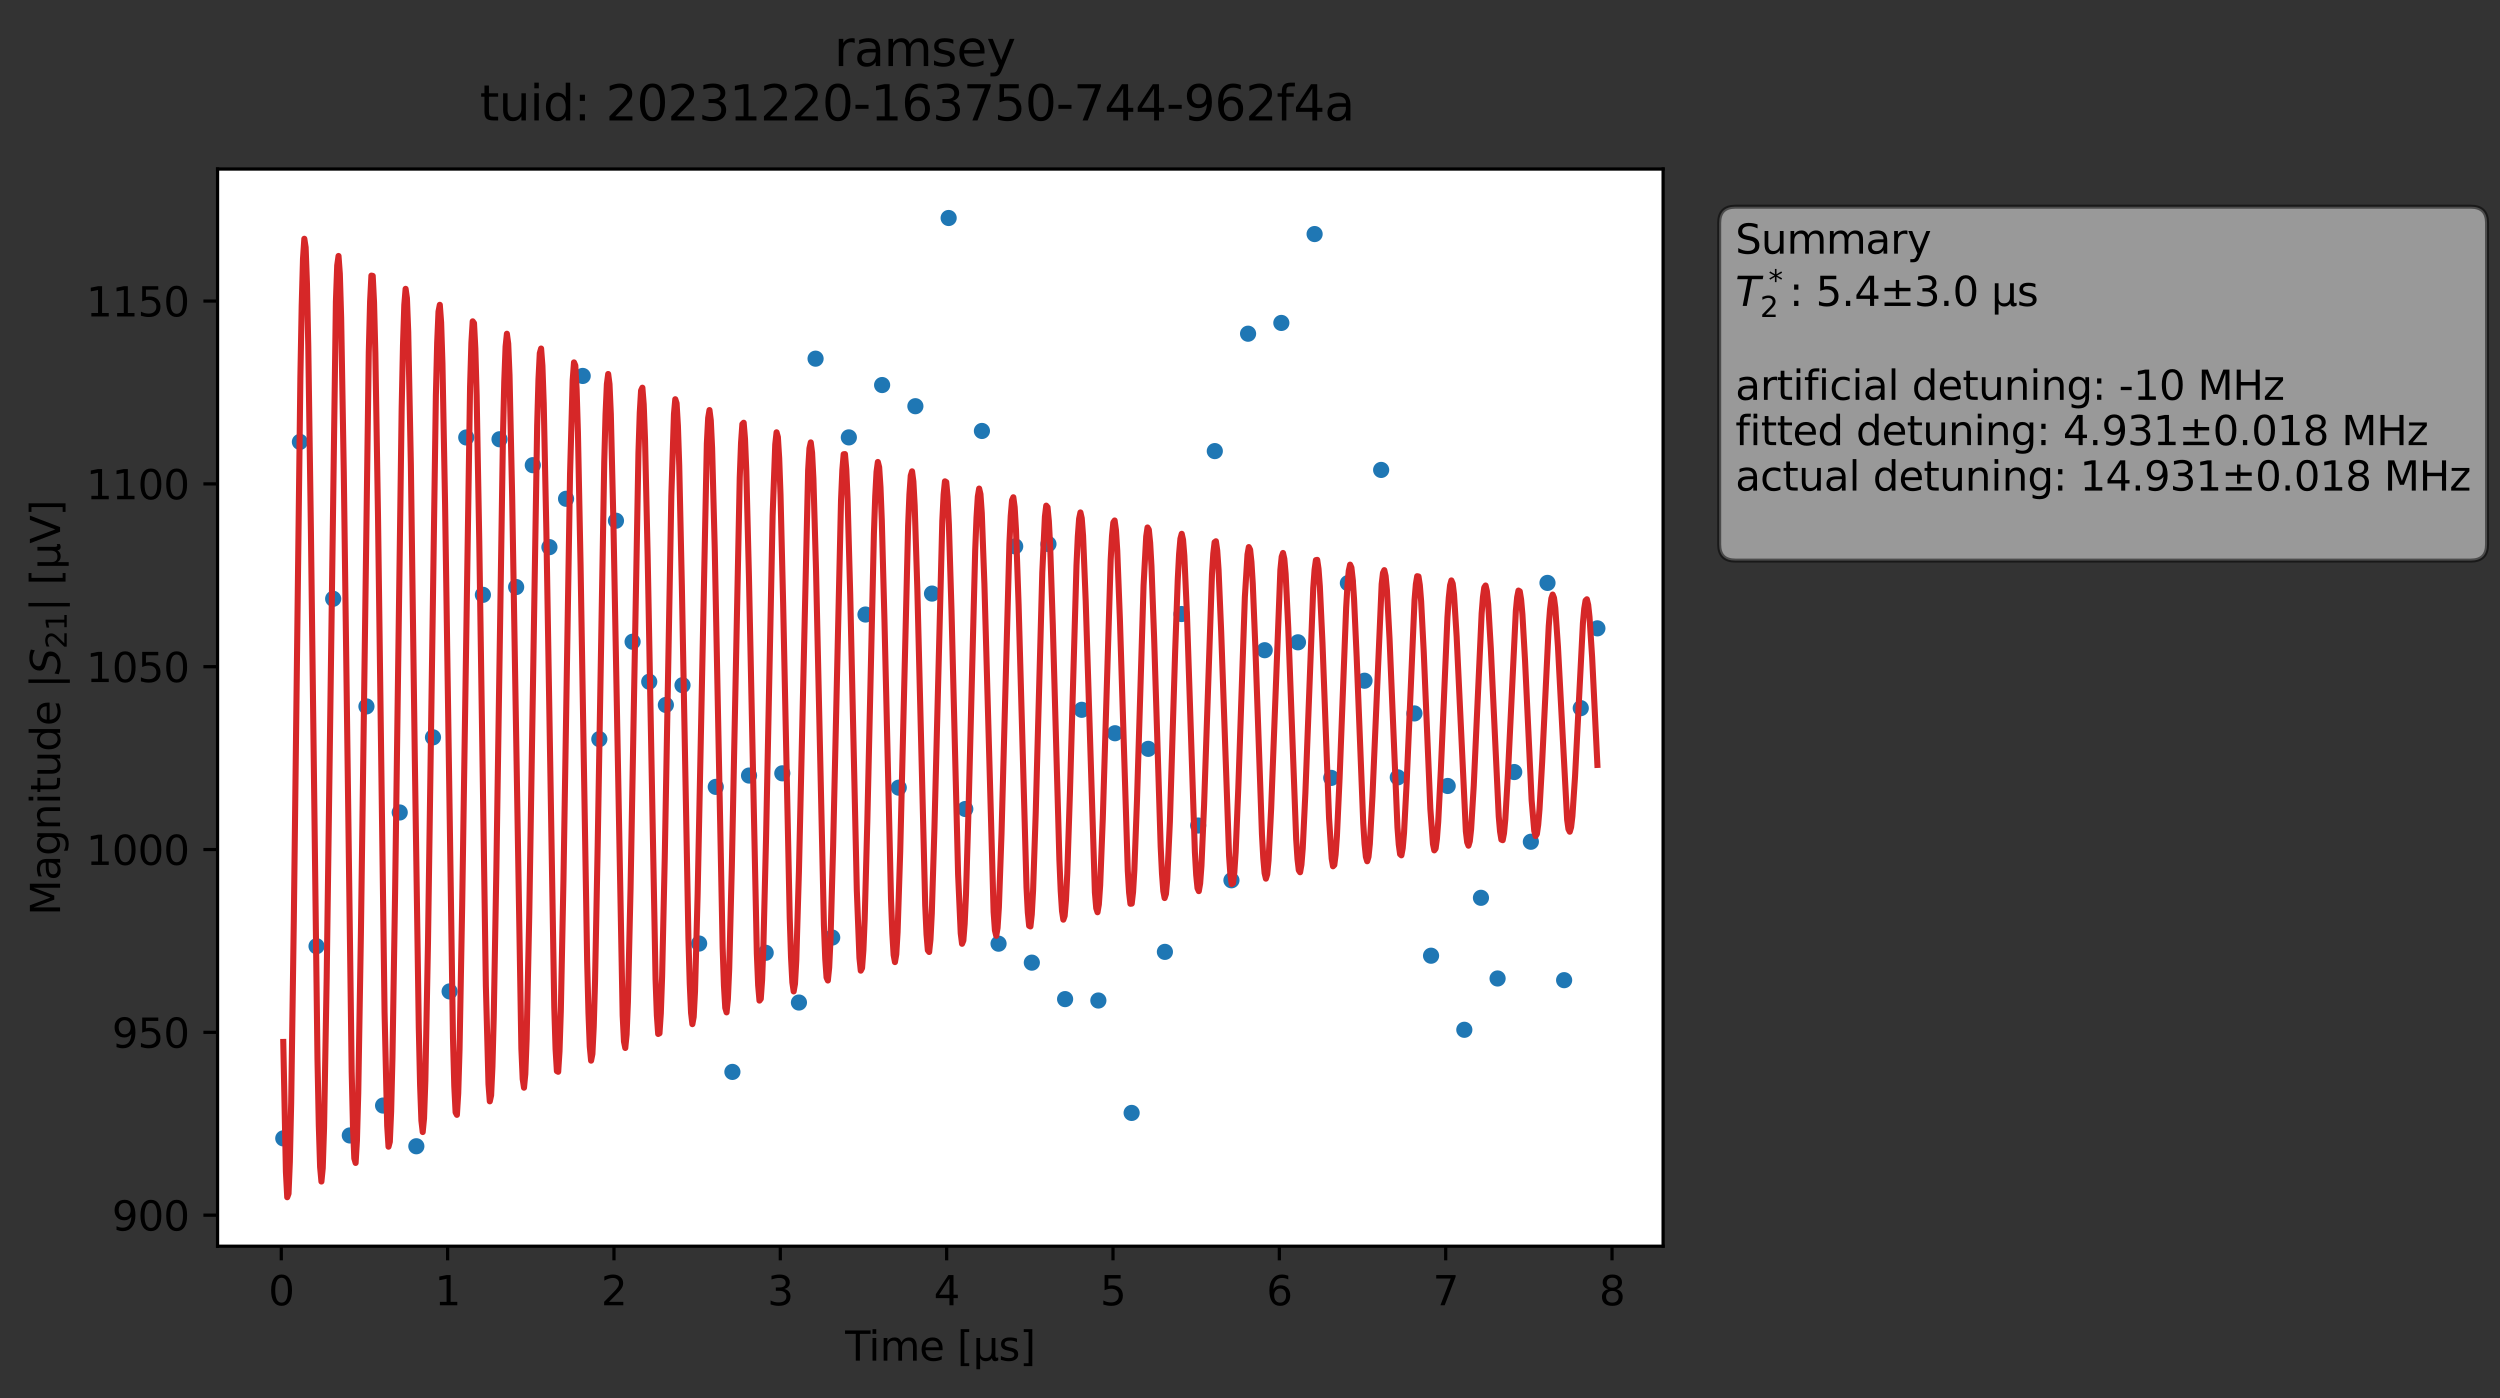 <?xml version="1.0" encoding="utf-8" standalone="no"?>
<!DOCTYPE svg PUBLIC "-//W3C//DTD SVG 1.1//EN"
  "http://www.w3.org/Graphics/SVG/1.1/DTD/svg11.dtd">
<svg xmlns:xlink="http://www.w3.org/1999/xlink" width="617.626pt" height="345.428pt" viewBox="0 0 617.626 345.428" xmlns="http://www.w3.org/2000/svg" version="1.1">
 <rect x="0" y="0" width="617.626" height="345.428" fill="#333333" stroke="none"/>
 <defs>
  <style type="text/css">*{stroke-linejoin: round; stroke-linecap: butt}</style>
 </defs>
 <g id="figure_1">
  <g id="patch_1">
   <path d="M 0 345.428 
L 617.626 345.428 
L 617.626 -0 
L 0 -0 
L 0 345.428 
z
" style="fill: none; opacity: 0"/>
  </g>
  <g id="axes_1">
   <g id="patch_2">
    <path d="M 53.75 307.872 
L 410.87 307.872 
L 410.87 41.76 
L 53.75 41.76 
z
" style="fill: #ffffff"/>
   </g>
   <g id="matplotlib.axis_1">
    <g id="xtick_1">
     <g id="line2d_1">
      <defs>
       <path id="mf90cea41b3" d="M 0 0 
L 0 3.5 
" style="stroke: #000000; stroke-width: 0.8"/>
      </defs>
      <g>
       <use xlink:href="#mf90cea41b3" x="69.49" y="307.872" style="stroke: #000000; stroke-width: 0.8"/>
      </g>
     </g>
     <g id="text_1">
      <!-- 0 -->
      <g transform="translate(66.308 322.47) scale(0.1 -0.1)">
       <defs>
        <path id="DejaVuSans-30" d="M 2034 4250 
Q 1547 4250 1301 3770 
Q 1056 3291 1056 2328 
Q 1056 1369 1301 889 
Q 1547 409 2034 409 
Q 2525 409 2770 889 
Q 3016 1369 3016 2328 
Q 3016 3291 2770 3770 
Q 2525 4250 2034 4250 
z
M 2034 4750 
Q 2819 4750 3233 4129 
Q 3647 3509 3647 2328 
Q 3647 1150 3233 529 
Q 2819 -91 2034 -91 
Q 1250 -91 836 529 
Q 422 1150 422 2328 
Q 422 3509 836 4129 
Q 1250 4750 2034 4750 
z
" transform="scale(0.016)"/>
       </defs>
       <use xlink:href="#DejaVuSans-30"/>
      </g>
     </g>
    </g>
    <g id="xtick_2">
     <g id="line2d_2">
      <g>
       <use xlink:href="#mf90cea41b3" x="110.585" y="307.872" style="stroke: #000000; stroke-width: 0.8"/>
      </g>
     </g>
     <g id="text_2">
      <!-- 1 -->
      <g transform="translate(107.404 322.47) scale(0.1 -0.1)">
       <defs>
        <path id="DejaVuSans-31" d="M 794 531 
L 1825 531 
L 1825 4091 
L 703 3866 
L 703 4441 
L 1819 4666 
L 2450 4666 
L 2450 531 
L 3481 531 
L 3481 0 
L 794 0 
L 794 531 
z
" transform="scale(0.016)"/>
       </defs>
       <use xlink:href="#DejaVuSans-31"/>
      </g>
     </g>
    </g>
    <g id="xtick_3">
     <g id="line2d_3">
      <g>
       <use xlink:href="#mf90cea41b3" x="151.681" y="307.872" style="stroke: #000000; stroke-width: 0.8"/>
      </g>
     </g>
     <g id="text_3">
      <!-- 2 -->
      <g transform="translate(148.499 322.47) scale(0.1 -0.1)">
       <defs>
        <path id="DejaVuSans-32" d="M 1228 531 
L 3431 531 
L 3431 0 
L 469 0 
L 469 531 
Q 828 903 1448 1529 
Q 2069 2156 2228 2338 
Q 2531 2678 2651 2914 
Q 2772 3150 2772 3378 
Q 2772 3750 2511 3984 
Q 2250 4219 1831 4219 
Q 1534 4219 1204 4116 
Q 875 4013 500 3803 
L 500 4441 
Q 881 4594 1212 4672 
Q 1544 4750 1819 4750 
Q 2544 4750 2975 4387 
Q 3406 4025 3406 3419 
Q 3406 3131 3298 2873 
Q 3191 2616 2906 2266 
Q 2828 2175 2409 1742 
Q 1991 1309 1228 531 
z
" transform="scale(0.016)"/>
       </defs>
       <use xlink:href="#DejaVuSans-32"/>
      </g>
     </g>
    </g>
    <g id="xtick_4">
     <g id="line2d_4">
      <g>
       <use xlink:href="#mf90cea41b3" x="192.776" y="307.872" style="stroke: #000000; stroke-width: 0.8"/>
      </g>
     </g>
     <g id="text_4">
      <!-- 3 -->
      <g transform="translate(189.595 322.47) scale(0.1 -0.1)">
       <defs>
        <path id="DejaVuSans-33" d="M 2597 2516 
Q 3050 2419 3304 2112 
Q 3559 1806 3559 1356 
Q 3559 666 3084 287 
Q 2609 -91 1734 -91 
Q 1441 -91 1130 -33 
Q 819 25 488 141 
L 488 750 
Q 750 597 1062 519 
Q 1375 441 1716 441 
Q 2309 441 2620 675 
Q 2931 909 2931 1356 
Q 2931 1769 2642 2001 
Q 2353 2234 1838 2234 
L 1294 2234 
L 1294 2753 
L 1863 2753 
Q 2328 2753 2575 2939 
Q 2822 3125 2822 3475 
Q 2822 3834 2567 4026 
Q 2313 4219 1838 4219 
Q 1578 4219 1281 4162 
Q 984 4106 628 3988 
L 628 4550 
Q 988 4650 1302 4700 
Q 1616 4750 1894 4750 
Q 2613 4750 3031 4423 
Q 3450 4097 3450 3541 
Q 3450 3153 3228 2886 
Q 3006 2619 2597 2516 
z
" transform="scale(0.016)"/>
       </defs>
       <use xlink:href="#DejaVuSans-33"/>
      </g>
     </g>
    </g>
    <g id="xtick_5">
     <g id="line2d_5">
      <g>
       <use xlink:href="#mf90cea41b3" x="233.872" y="307.872" style="stroke: #000000; stroke-width: 0.8"/>
      </g>
     </g>
     <g id="text_5">
      <!-- 4 -->
      <g transform="translate(230.69 322.47) scale(0.1 -0.1)">
       <defs>
        <path id="DejaVuSans-34" d="M 2419 4116 
L 825 1625 
L 2419 1625 
L 2419 4116 
z
M 2253 4666 
L 3047 4666 
L 3047 1625 
L 3713 1625 
L 3713 1100 
L 3047 1100 
L 3047 0 
L 2419 0 
L 2419 1100 
L 313 1100 
L 313 1709 
L 2253 4666 
z
" transform="scale(0.016)"/>
       </defs>
       <use xlink:href="#DejaVuSans-34"/>
      </g>
     </g>
    </g>
    <g id="xtick_6">
     <g id="line2d_6">
      <g>
       <use xlink:href="#mf90cea41b3" x="274.967" y="307.872" style="stroke: #000000; stroke-width: 0.8"/>
      </g>
     </g>
     <g id="text_6">
      <!-- 5 -->
      <g transform="translate(271.786 322.47) scale(0.1 -0.1)">
       <defs>
        <path id="DejaVuSans-35" d="M 691 4666 
L 3169 4666 
L 3169 4134 
L 1269 4134 
L 1269 2991 
Q 1406 3038 1543 3061 
Q 1681 3084 1819 3084 
Q 2600 3084 3056 2656 
Q 3513 2228 3513 1497 
Q 3513 744 3044 326 
Q 2575 -91 1722 -91 
Q 1428 -91 1123 -41 
Q 819 9 494 109 
L 494 744 
Q 775 591 1075 516 
Q 1375 441 1709 441 
Q 2250 441 2565 725 
Q 2881 1009 2881 1497 
Q 2881 1984 2565 2268 
Q 2250 2553 1709 2553 
Q 1456 2553 1204 2497 
Q 953 2441 691 2322 
L 691 4666 
z
" transform="scale(0.016)"/>
       </defs>
       <use xlink:href="#DejaVuSans-35"/>
      </g>
     </g>
    </g>
    <g id="xtick_7">
     <g id="line2d_7">
      <g>
       <use xlink:href="#mf90cea41b3" x="316.063" y="307.872" style="stroke: #000000; stroke-width: 0.8"/>
      </g>
     </g>
     <g id="text_7">
      <!-- 6 -->
      <g transform="translate(312.881 322.47) scale(0.1 -0.1)">
       <defs>
        <path id="DejaVuSans-36" d="M 2113 2584 
Q 1688 2584 1439 2293 
Q 1191 2003 1191 1497 
Q 1191 994 1439 701 
Q 1688 409 2113 409 
Q 2538 409 2786 701 
Q 3034 994 3034 1497 
Q 3034 2003 2786 2293 
Q 2538 2584 2113 2584 
z
M 3366 4563 
L 3366 3988 
Q 3128 4100 2886 4159 
Q 2644 4219 2406 4219 
Q 1781 4219 1451 3797 
Q 1122 3375 1075 2522 
Q 1259 2794 1537 2939 
Q 1816 3084 2150 3084 
Q 2853 3084 3261 2657 
Q 3669 2231 3669 1497 
Q 3669 778 3244 343 
Q 2819 -91 2113 -91 
Q 1303 -91 875 529 
Q 447 1150 447 2328 
Q 447 3434 972 4092 
Q 1497 4750 2381 4750 
Q 2619 4750 2861 4703 
Q 3103 4656 3366 4563 
z
" transform="scale(0.016)"/>
       </defs>
       <use xlink:href="#DejaVuSans-36"/>
      </g>
     </g>
    </g>
    <g id="xtick_8">
     <g id="line2d_8">
      <g>
       <use xlink:href="#mf90cea41b3" x="357.158" y="307.872" style="stroke: #000000; stroke-width: 0.8"/>
      </g>
     </g>
     <g id="text_8">
      <!-- 7 -->
      <g transform="translate(353.977 322.47) scale(0.1 -0.1)">
       <defs>
        <path id="DejaVuSans-37" d="M 525 4666 
L 3525 4666 
L 3525 4397 
L 1831 0 
L 1172 0 
L 2766 4134 
L 525 4134 
L 525 4666 
z
" transform="scale(0.016)"/>
       </defs>
       <use xlink:href="#DejaVuSans-37"/>
      </g>
     </g>
    </g>
    <g id="xtick_9">
     <g id="line2d_9">
      <g>
       <use xlink:href="#mf90cea41b3" x="398.254" y="307.872" style="stroke: #000000; stroke-width: 0.8"/>
      </g>
     </g>
     <g id="text_9">
      <!-- 8 -->
      <g transform="translate(395.072 322.47) scale(0.1 -0.1)">
       <defs>
        <path id="DejaVuSans-38" d="M 2034 2216 
Q 1584 2216 1326 1975 
Q 1069 1734 1069 1313 
Q 1069 891 1326 650 
Q 1584 409 2034 409 
Q 2484 409 2743 651 
Q 3003 894 3003 1313 
Q 3003 1734 2745 1975 
Q 2488 2216 2034 2216 
z
M 1403 2484 
Q 997 2584 770 2862 
Q 544 3141 544 3541 
Q 544 4100 942 4425 
Q 1341 4750 2034 4750 
Q 2731 4750 3128 4425 
Q 3525 4100 3525 3541 
Q 3525 3141 3298 2862 
Q 3072 2584 2669 2484 
Q 3125 2378 3379 2068 
Q 3634 1759 3634 1313 
Q 3634 634 3220 271 
Q 2806 -91 2034 -91 
Q 1263 -91 848 271 
Q 434 634 434 1313 
Q 434 1759 690 2068 
Q 947 2378 1403 2484 
z
M 1172 3481 
Q 1172 3119 1398 2916 
Q 1625 2713 2034 2713 
Q 2441 2713 2670 2916 
Q 2900 3119 2900 3481 
Q 2900 3844 2670 4047 
Q 2441 4250 2034 4250 
Q 1625 4250 1398 4047 
Q 1172 3844 1172 3481 
z
" transform="scale(0.016)"/>
       </defs>
       <use xlink:href="#DejaVuSans-38"/>
      </g>
     </g>
    </g>
    <g id="text_10">
     <!-- Time [μs] -->
     <g transform="translate(208.8 336.149) scale(0.1 -0.1)">
      <defs>
       <path id="DejaVuSans-54" d="M -19 4666 
L 3928 4666 
L 3928 4134 
L 2272 4134 
L 2272 0 
L 1638 0 
L 1638 4134 
L -19 4134 
L -19 4666 
z
" transform="scale(0.016)"/>
       <path id="DejaVuSans-69" d="M 603 3500 
L 1178 3500 
L 1178 0 
L 603 0 
L 603 3500 
z
M 603 4863 
L 1178 4863 
L 1178 4134 
L 603 4134 
L 603 4863 
z
" transform="scale(0.016)"/>
       <path id="DejaVuSans-6d" d="M 3328 2828 
Q 3544 3216 3844 3400 
Q 4144 3584 4550 3584 
Q 5097 3584 5394 3201 
Q 5691 2819 5691 2113 
L 5691 0 
L 5113 0 
L 5113 2094 
Q 5113 2597 4934 2840 
Q 4756 3084 4391 3084 
Q 3944 3084 3684 2787 
Q 3425 2491 3425 1978 
L 3425 0 
L 2847 0 
L 2847 2094 
Q 2847 2600 2669 2842 
Q 2491 3084 2119 3084 
Q 1678 3084 1418 2786 
Q 1159 2488 1159 1978 
L 1159 0 
L 581 0 
L 581 3500 
L 1159 3500 
L 1159 2956 
Q 1356 3278 1631 3431 
Q 1906 3584 2284 3584 
Q 2666 3584 2933 3390 
Q 3200 3197 3328 2828 
z
" transform="scale(0.016)"/>
       <path id="DejaVuSans-65" d="M 3597 1894 
L 3597 1613 
L 953 1613 
Q 991 1019 1311 708 
Q 1631 397 2203 397 
Q 2534 397 2845 478 
Q 3156 559 3463 722 
L 3463 178 
Q 3153 47 2828 -22 
Q 2503 -91 2169 -91 
Q 1331 -91 842 396 
Q 353 884 353 1716 
Q 353 2575 817 3079 
Q 1281 3584 2069 3584 
Q 2775 3584 3186 3129 
Q 3597 2675 3597 1894 
z
M 3022 2063 
Q 3016 2534 2758 2815 
Q 2500 3097 2075 3097 
Q 1594 3097 1305 2825 
Q 1016 2553 972 2059 
L 3022 2063 
z
" transform="scale(0.016)"/>
       <path id="DejaVuSans-20" transform="scale(0.016)"/>
       <path id="DejaVuSans-5b" d="M 550 4863 
L 1875 4863 
L 1875 4416 
L 1125 4416 
L 1125 -397 
L 1875 -397 
L 1875 -844 
L 550 -844 
L 550 4863 
z
" transform="scale(0.016)"/>
       <path id="DejaVuSans-3bc" d="M 544 -1331 
L 544 3500 
L 1119 3500 
L 1119 1325 
Q 1119 872 1334 640 
Q 1550 409 1972 409 
Q 2434 409 2667 671 
Q 2900 934 2900 1459 
L 2900 3500 
L 3475 3500 
L 3475 806 
Q 3475 619 3529 530 
Q 3584 441 3700 441 
Q 3728 441 3778 458 
Q 3828 475 3916 513 
L 3916 50 
Q 3788 -22 3673 -56 
Q 3559 -91 3450 -91 
Q 3234 -91 3106 31 
Q 2978 153 2931 403 
Q 2775 156 2548 32 
Q 2322 -91 2016 -91 
Q 1697 -91 1473 31 
Q 1250 153 1119 397 
L 1119 -1331 
L 544 -1331 
z
" transform="scale(0.016)"/>
       <path id="DejaVuSans-73" d="M 2834 3397 
L 2834 2853 
Q 2591 2978 2328 3040 
Q 2066 3103 1784 3103 
Q 1356 3103 1142 2972 
Q 928 2841 928 2578 
Q 928 2378 1081 2264 
Q 1234 2150 1697 2047 
L 1894 2003 
Q 2506 1872 2764 1633 
Q 3022 1394 3022 966 
Q 3022 478 2636 193 
Q 2250 -91 1575 -91 
Q 1294 -91 989 -36 
Q 684 19 347 128 
L 347 722 
Q 666 556 975 473 
Q 1284 391 1588 391 
Q 1994 391 2212 530 
Q 2431 669 2431 922 
Q 2431 1156 2273 1281 
Q 2116 1406 1581 1522 
L 1381 1569 
Q 847 1681 609 1914 
Q 372 2147 372 2553 
Q 372 3047 722 3315 
Q 1072 3584 1716 3584 
Q 2034 3584 2315 3537 
Q 2597 3491 2834 3397 
z
" transform="scale(0.016)"/>
       <path id="DejaVuSans-5d" d="M 1947 4863 
L 1947 -844 
L 622 -844 
L 622 -397 
L 1369 -397 
L 1369 4416 
L 622 4416 
L 622 4863 
L 1947 4863 
z
" transform="scale(0.016)"/>
      </defs>
      <use xlink:href="#DejaVuSans-54"/>
      <use xlink:href="#DejaVuSans-69" x="57.959"/>
      <use xlink:href="#DejaVuSans-6d" x="85.742"/>
      <use xlink:href="#DejaVuSans-65" x="183.154"/>
      <use xlink:href="#DejaVuSans-20" x="244.678"/>
      <use xlink:href="#DejaVuSans-5b" x="276.465"/>
      <use xlink:href="#DejaVuSans-3bc" x="315.479"/>
      <use xlink:href="#DejaVuSans-73" x="379.102"/>
      <use xlink:href="#DejaVuSans-5d" x="431.201"/>
     </g>
    </g>
   </g>
   <g id="matplotlib.axis_2">
    <g id="ytick_1">
     <g id="line2d_10">
      <defs>
       <path id="m656f3284d0" d="M 0 0 
L -3.5 0 
" style="stroke: #000000; stroke-width: 0.8"/>
      </defs>
      <g>
       <use xlink:href="#m656f3284d0" x="53.75" y="300.207" style="stroke: #000000; stroke-width: 0.8"/>
      </g>
     </g>
     <g id="text_11">
      <!-- 900 -->
      <g transform="translate(27.663 304.006) scale(0.1 -0.1)">
       <defs>
        <path id="DejaVuSans-39" d="M 703 97 
L 703 672 
Q 941 559 1184 500 
Q 1428 441 1663 441 
Q 2288 441 2617 861 
Q 2947 1281 2994 2138 
Q 2813 1869 2534 1725 
Q 2256 1581 1919 1581 
Q 1219 1581 811 2004 
Q 403 2428 403 3163 
Q 403 3881 828 4315 
Q 1253 4750 1959 4750 
Q 2769 4750 3195 4129 
Q 3622 3509 3622 2328 
Q 3622 1225 3098 567 
Q 2575 -91 1691 -91 
Q 1453 -91 1209 -44 
Q 966 3 703 97 
z
M 1959 2075 
Q 2384 2075 2632 2365 
Q 2881 2656 2881 3163 
Q 2881 3666 2632 3958 
Q 2384 4250 1959 4250 
Q 1534 4250 1286 3958 
Q 1038 3666 1038 3163 
Q 1038 2656 1286 2365 
Q 1534 2075 1959 2075 
z
" transform="scale(0.016)"/>
       </defs>
       <use xlink:href="#DejaVuSans-39"/>
       <use xlink:href="#DejaVuSans-30" x="63.623"/>
       <use xlink:href="#DejaVuSans-30" x="127.246"/>
      </g>
     </g>
    </g>
    <g id="ytick_2">
     <g id="line2d_11">
      <g>
       <use xlink:href="#m656f3284d0" x="53.75" y="255.041" style="stroke: #000000; stroke-width: 0.8"/>
      </g>
     </g>
     <g id="text_12">
      <!-- 950 -->
      <g transform="translate(27.663 258.84) scale(0.1 -0.1)">
       <use xlink:href="#DejaVuSans-39"/>
       <use xlink:href="#DejaVuSans-35" x="63.623"/>
       <use xlink:href="#DejaVuSans-30" x="127.246"/>
      </g>
     </g>
    </g>
    <g id="ytick_3">
     <g id="line2d_12">
      <g>
       <use xlink:href="#m656f3284d0" x="53.75" y="209.875" style="stroke: #000000; stroke-width: 0.8"/>
      </g>
     </g>
     <g id="text_13">
      <!-- 1000 -->
      <g transform="translate(21.3 213.674) scale(0.1 -0.1)">
       <use xlink:href="#DejaVuSans-31"/>
       <use xlink:href="#DejaVuSans-30" x="63.623"/>
       <use xlink:href="#DejaVuSans-30" x="127.246"/>
       <use xlink:href="#DejaVuSans-30" x="190.869"/>
      </g>
     </g>
    </g>
    <g id="ytick_4">
     <g id="line2d_13">
      <g>
       <use xlink:href="#m656f3284d0" x="53.75" y="164.709" style="stroke: #000000; stroke-width: 0.8"/>
      </g>
     </g>
     <g id="text_14">
      <!-- 1050 -->
      <g transform="translate(21.3 168.509) scale(0.1 -0.1)">
       <use xlink:href="#DejaVuSans-31"/>
       <use xlink:href="#DejaVuSans-30" x="63.623"/>
       <use xlink:href="#DejaVuSans-35" x="127.246"/>
       <use xlink:href="#DejaVuSans-30" x="190.869"/>
      </g>
     </g>
    </g>
    <g id="ytick_5">
     <g id="line2d_14">
      <g>
       <use xlink:href="#m656f3284d0" x="53.75" y="119.544" style="stroke: #000000; stroke-width: 0.8"/>
      </g>
     </g>
     <g id="text_15">
      <!-- 1100 -->
      <g transform="translate(21.3 123.343) scale(0.1 -0.1)">
       <use xlink:href="#DejaVuSans-31"/>
       <use xlink:href="#DejaVuSans-31" x="63.623"/>
       <use xlink:href="#DejaVuSans-30" x="127.246"/>
       <use xlink:href="#DejaVuSans-30" x="190.869"/>
      </g>
     </g>
    </g>
    <g id="ytick_6">
     <g id="line2d_15">
      <g>
       <use xlink:href="#m656f3284d0" x="53.75" y="74.378" style="stroke: #000000; stroke-width: 0.8"/>
      </g>
     </g>
     <g id="text_16">
      <!-- 1150 -->
      <g transform="translate(21.3 78.177) scale(0.1 -0.1)">
       <use xlink:href="#DejaVuSans-31"/>
       <use xlink:href="#DejaVuSans-31" x="63.623"/>
       <use xlink:href="#DejaVuSans-35" x="127.246"/>
       <use xlink:href="#DejaVuSans-30" x="190.869"/>
      </g>
     </g>
    </g>
    <g id="text_17">
     <!-- Magnitude |$S_{21}|$ [μV] -->
     <g transform="translate(14.9 226.166) rotate(-90) scale(0.1 -0.1)">
      <defs>
       <path id="DejaVuSans-4d" d="M 628 4666 
L 1569 4666 
L 2759 1491 
L 3956 4666 
L 4897 4666 
L 4897 0 
L 4281 0 
L 4281 4097 
L 3078 897 
L 2444 897 
L 1241 4097 
L 1241 0 
L 628 0 
L 628 4666 
z
" transform="scale(0.016)"/>
       <path id="DejaVuSans-61" d="M 2194 1759 
Q 1497 1759 1228 1600 
Q 959 1441 959 1056 
Q 959 750 1161 570 
Q 1363 391 1709 391 
Q 2188 391 2477 730 
Q 2766 1069 2766 1631 
L 2766 1759 
L 2194 1759 
z
M 3341 1997 
L 3341 0 
L 2766 0 
L 2766 531 
Q 2569 213 2275 61 
Q 1981 -91 1556 -91 
Q 1019 -91 701 211 
Q 384 513 384 1019 
Q 384 1609 779 1909 
Q 1175 2209 1959 2209 
L 2766 2209 
L 2766 2266 
Q 2766 2663 2505 2880 
Q 2244 3097 1772 3097 
Q 1472 3097 1187 3025 
Q 903 2953 641 2809 
L 641 3341 
Q 956 3463 1253 3523 
Q 1550 3584 1831 3584 
Q 2591 3584 2966 3190 
Q 3341 2797 3341 1997 
z
" transform="scale(0.016)"/>
       <path id="DejaVuSans-67" d="M 2906 1791 
Q 2906 2416 2648 2759 
Q 2391 3103 1925 3103 
Q 1463 3103 1205 2759 
Q 947 2416 947 1791 
Q 947 1169 1205 825 
Q 1463 481 1925 481 
Q 2391 481 2648 825 
Q 2906 1169 2906 1791 
z
M 3481 434 
Q 3481 -459 3084 -895 
Q 2688 -1331 1869 -1331 
Q 1566 -1331 1297 -1286 
Q 1028 -1241 775 -1147 
L 775 -588 
Q 1028 -725 1275 -790 
Q 1522 -856 1778 -856 
Q 2344 -856 2625 -561 
Q 2906 -266 2906 331 
L 2906 616 
Q 2728 306 2450 153 
Q 2172 0 1784 0 
Q 1141 0 747 490 
Q 353 981 353 1791 
Q 353 2603 747 3093 
Q 1141 3584 1784 3584 
Q 2172 3584 2450 3431 
Q 2728 3278 2906 2969 
L 2906 3500 
L 3481 3500 
L 3481 434 
z
" transform="scale(0.016)"/>
       <path id="DejaVuSans-6e" d="M 3513 2113 
L 3513 0 
L 2938 0 
L 2938 2094 
Q 2938 2591 2744 2837 
Q 2550 3084 2163 3084 
Q 1697 3084 1428 2787 
Q 1159 2491 1159 1978 
L 1159 0 
L 581 0 
L 581 3500 
L 1159 3500 
L 1159 2956 
Q 1366 3272 1645 3428 
Q 1925 3584 2291 3584 
Q 2894 3584 3203 3211 
Q 3513 2838 3513 2113 
z
" transform="scale(0.016)"/>
       <path id="DejaVuSans-74" d="M 1172 4494 
L 1172 3500 
L 2356 3500 
L 2356 3053 
L 1172 3053 
L 1172 1153 
Q 1172 725 1289 603 
Q 1406 481 1766 481 
L 2356 481 
L 2356 0 
L 1766 0 
Q 1100 0 847 248 
Q 594 497 594 1153 
L 594 3053 
L 172 3053 
L 172 3500 
L 594 3500 
L 594 4494 
L 1172 4494 
z
" transform="scale(0.016)"/>
       <path id="DejaVuSans-75" d="M 544 1381 
L 544 3500 
L 1119 3500 
L 1119 1403 
Q 1119 906 1312 657 
Q 1506 409 1894 409 
Q 2359 409 2629 706 
Q 2900 1003 2900 1516 
L 2900 3500 
L 3475 3500 
L 3475 0 
L 2900 0 
L 2900 538 
Q 2691 219 2414 64 
Q 2138 -91 1772 -91 
Q 1169 -91 856 284 
Q 544 659 544 1381 
z
M 1991 3584 
L 1991 3584 
z
" transform="scale(0.016)"/>
       <path id="DejaVuSans-64" d="M 2906 2969 
L 2906 4863 
L 3481 4863 
L 3481 0 
L 2906 0 
L 2906 525 
Q 2725 213 2448 61 
Q 2172 -91 1784 -91 
Q 1150 -91 751 415 
Q 353 922 353 1747 
Q 353 2572 751 3078 
Q 1150 3584 1784 3584 
Q 2172 3584 2448 3432 
Q 2725 3281 2906 2969 
z
M 947 1747 
Q 947 1113 1208 752 
Q 1469 391 1925 391 
Q 2381 391 2643 752 
Q 2906 1113 2906 1747 
Q 2906 2381 2643 2742 
Q 2381 3103 1925 3103 
Q 1469 3103 1208 2742 
Q 947 2381 947 1747 
z
" transform="scale(0.016)"/>
       <path id="DejaVuSans-7c" d="M 1344 4891 
L 1344 -1509 
L 813 -1509 
L 813 4891 
L 1344 4891 
z
" transform="scale(0.016)"/>
       <path id="DejaVuSans-Oblique-53" d="M 3859 4513 
L 3738 3897 
Q 3422 4066 3111 4152 
Q 2800 4238 2509 4238 
Q 1944 4238 1609 3991 
Q 1275 3744 1275 3334 
Q 1275 3109 1398 2989 
Q 1522 2869 2034 2731 
L 2413 2638 
Q 3053 2472 3303 2217 
Q 3553 1963 3553 1503 
Q 3553 797 2998 353 
Q 2444 -91 1538 -91 
Q 1166 -91 791 -17 
Q 416 56 38 206 
L 166 856 
Q 513 641 861 531 
Q 1209 422 1556 422 
Q 2147 422 2503 684 
Q 2859 947 2859 1369 
Q 2859 1650 2717 1795 
Q 2575 1941 2106 2059 
L 1728 2156 
Q 1081 2325 845 2545 
Q 609 2766 609 3163 
Q 609 3859 1145 4304 
Q 1681 4750 2541 4750 
Q 2875 4750 3203 4690 
Q 3531 4631 3859 4513 
z
" transform="scale(0.016)"/>
       <path id="DejaVuSans-56" d="M 1831 0 
L 50 4666 
L 709 4666 
L 2188 738 
L 3669 4666 
L 4325 4666 
L 2547 0 
L 1831 0 
z
" transform="scale(0.016)"/>
      </defs>
      <use xlink:href="#DejaVuSans-4d" transform="translate(0 0.578)"/>
      <use xlink:href="#DejaVuSans-61" transform="translate(86.279 0.578)"/>
      <use xlink:href="#DejaVuSans-67" transform="translate(147.559 0.578)"/>
      <use xlink:href="#DejaVuSans-6e" transform="translate(211.035 0.578)"/>
      <use xlink:href="#DejaVuSans-69" transform="translate(274.414 0.578)"/>
      <use xlink:href="#DejaVuSans-74" transform="translate(302.197 0.578)"/>
      <use xlink:href="#DejaVuSans-75" transform="translate(341.406 0.578)"/>
      <use xlink:href="#DejaVuSans-64" transform="translate(404.785 0.578)"/>
      <use xlink:href="#DejaVuSans-65" transform="translate(468.262 0.578)"/>
      <use xlink:href="#DejaVuSans-20" transform="translate(529.785 0.578)"/>
      <use xlink:href="#DejaVuSans-7c" transform="translate(561.572 0.578)"/>
      <use xlink:href="#DejaVuSans-Oblique-53" transform="translate(595.264 0.578)"/>
      <use xlink:href="#DejaVuSans-32" transform="translate(658.74 -15.828) scale(0.7)"/>
      <use xlink:href="#DejaVuSans-31" transform="translate(703.276 -15.828) scale(0.7)"/>
      <use xlink:href="#DejaVuSans-7c" transform="translate(750.547 0.578)"/>
      <use xlink:href="#DejaVuSans-20" transform="translate(784.238 0.578)"/>
      <use xlink:href="#DejaVuSans-5b" transform="translate(816.025 0.578)"/>
      <use xlink:href="#DejaVuSans-3bc" transform="translate(855.039 0.578)"/>
      <use xlink:href="#DejaVuSans-56" transform="translate(918.662 0.578)"/>
      <use xlink:href="#DejaVuSans-5d" transform="translate(987.07 0.578)"/>
     </g>
    </g>
   </g>
   <g id="line2d_16">
    <defs>
     <path id="mf3a4f3e6a3" d="M 0 1.5 
C 0.398 1.5 0.779 1.342 1.061 1.061 
C 1.342 0.779 1.5 0.398 1.5 0 
C 1.5 -0.398 1.342 -0.779 1.061 -1.061 
C 0.779 -1.342 0.398 -1.5 0 -1.5 
C -0.398 -1.5 -0.779 -1.342 -1.061 -1.061 
C -1.342 -0.779 -1.5 -0.398 -1.5 0 
C -1.5 0.398 -1.342 0.779 -1.061 1.061 
C -0.779 1.342 -0.398 1.5 0 1.5 
z
" style="stroke: #1f77b4"/>
    </defs>
    <g clip-path="url(#p43a74a41b0)">
     <use xlink:href="#mf3a4f3e6a3" x="69.983" y="281.236" style="fill: #1f77b4; stroke: #1f77b4"/>
     <use xlink:href="#mf3a4f3e6a3" x="74.092" y="109.172" style="fill: #1f77b4; stroke: #1f77b4"/>
     <use xlink:href="#mf3a4f3e6a3" x="78.202" y="233.762" style="fill: #1f77b4; stroke: #1f77b4"/>
     <use xlink:href="#mf3a4f3e6a3" x="82.311" y="147.93" style="fill: #1f77b4; stroke: #1f77b4"/>
     <use xlink:href="#mf3a4f3e6a3" x="86.421" y="280.515" style="fill: #1f77b4; stroke: #1f77b4"/>
     <use xlink:href="#mf3a4f3e6a3" x="90.53" y="174.522" style="fill: #1f77b4; stroke: #1f77b4"/>
     <use xlink:href="#mf3a4f3e6a3" x="94.64" y="273.126" style="fill: #1f77b4; stroke: #1f77b4"/>
     <use xlink:href="#mf3a4f3e6a3" x="98.75" y="200.722" style="fill: #1f77b4; stroke: #1f77b4"/>
     <use xlink:href="#mf3a4f3e6a3" x="102.859" y="283.184" style="fill: #1f77b4; stroke: #1f77b4"/>
     <use xlink:href="#mf3a4f3e6a3" x="106.969" y="182.155" style="fill: #1f77b4; stroke: #1f77b4"/>
     <use xlink:href="#mf3a4f3e6a3" x="111.078" y="244.93" style="fill: #1f77b4; stroke: #1f77b4"/>
     <use xlink:href="#mf3a4f3e6a3" x="115.188" y="108.076" style="fill: #1f77b4; stroke: #1f77b4"/>
     <use xlink:href="#mf3a4f3e6a3" x="119.297" y="146.954" style="fill: #1f77b4; stroke: #1f77b4"/>
     <use xlink:href="#mf3a4f3e6a3" x="123.407" y="108.519" style="fill: #1f77b4; stroke: #1f77b4"/>
     <use xlink:href="#mf3a4f3e6a3" x="127.516" y="145.032" style="fill: #1f77b4; stroke: #1f77b4"/>
     <use xlink:href="#mf3a4f3e6a3" x="131.626" y="114.92" style="fill: #1f77b4; stroke: #1f77b4"/>
     <use xlink:href="#mf3a4f3e6a3" x="135.736" y="135.172" style="fill: #1f77b4; stroke: #1f77b4"/>
     <use xlink:href="#mf3a4f3e6a3" x="139.845" y="123.225" style="fill: #1f77b4; stroke: #1f77b4"/>
     <use xlink:href="#mf3a4f3e6a3" x="143.955" y="92.877" style="fill: #1f77b4; stroke: #1f77b4"/>
     <use xlink:href="#mf3a4f3e6a3" x="148.064" y="182.602" style="fill: #1f77b4; stroke: #1f77b4"/>
     <use xlink:href="#mf3a4f3e6a3" x="152.174" y="128.645" style="fill: #1f77b4; stroke: #1f77b4"/>
     <use xlink:href="#mf3a4f3e6a3" x="156.283" y="158.543" style="fill: #1f77b4; stroke: #1f77b4"/>
     <use xlink:href="#mf3a4f3e6a3" x="160.393" y="168.422" style="fill: #1f77b4; stroke: #1f77b4"/>
     <use xlink:href="#mf3a4f3e6a3" x="164.502" y="174.159" style="fill: #1f77b4; stroke: #1f77b4"/>
     <use xlink:href="#mf3a4f3e6a3" x="168.612" y="169.276" style="fill: #1f77b4; stroke: #1f77b4"/>
     <use xlink:href="#mf3a4f3e6a3" x="172.722" y="233.102" style="fill: #1f77b4; stroke: #1f77b4"/>
     <use xlink:href="#mf3a4f3e6a3" x="176.831" y="194.398" style="fill: #1f77b4; stroke: #1f77b4"/>
     <use xlink:href="#mf3a4f3e6a3" x="180.941" y="264.816" style="fill: #1f77b4; stroke: #1f77b4"/>
     <use xlink:href="#mf3a4f3e6a3" x="185.05" y="191.602" style="fill: #1f77b4; stroke: #1f77b4"/>
     <use xlink:href="#mf3a4f3e6a3" x="189.16" y="235.39" style="fill: #1f77b4; stroke: #1f77b4"/>
     <use xlink:href="#mf3a4f3e6a3" x="193.269" y="191.05" style="fill: #1f77b4; stroke: #1f77b4"/>
     <use xlink:href="#mf3a4f3e6a3" x="197.379" y="247.676" style="fill: #1f77b4; stroke: #1f77b4"/>
     <use xlink:href="#mf3a4f3e6a3" x="201.488" y="88.61" style="fill: #1f77b4; stroke: #1f77b4"/>
     <use xlink:href="#mf3a4f3e6a3" x="205.598" y="231.622" style="fill: #1f77b4; stroke: #1f77b4"/>
     <use xlink:href="#mf3a4f3e6a3" x="209.707" y="108.058" style="fill: #1f77b4; stroke: #1f77b4"/>
     <use xlink:href="#mf3a4f3e6a3" x="213.817" y="151.821" style="fill: #1f77b4; stroke: #1f77b4"/>
     <use xlink:href="#mf3a4f3e6a3" x="217.927" y="95.126" style="fill: #1f77b4; stroke: #1f77b4"/>
     <use xlink:href="#mf3a4f3e6a3" x="222.036" y="194.594" style="fill: #1f77b4; stroke: #1f77b4"/>
     <use xlink:href="#mf3a4f3e6a3" x="226.146" y="100.354" style="fill: #1f77b4; stroke: #1f77b4"/>
     <use xlink:href="#mf3a4f3e6a3" x="230.255" y="146.645" style="fill: #1f77b4; stroke: #1f77b4"/>
     <use xlink:href="#mf3a4f3e6a3" x="234.365" y="53.856" style="fill: #1f77b4; stroke: #1f77b4"/>
     <use xlink:href="#mf3a4f3e6a3" x="238.474" y="199.865" style="fill: #1f77b4; stroke: #1f77b4"/>
     <use xlink:href="#mf3a4f3e6a3" x="242.584" y="106.469" style="fill: #1f77b4; stroke: #1f77b4"/>
     <use xlink:href="#mf3a4f3e6a3" x="246.693" y="233.138" style="fill: #1f77b4; stroke: #1f77b4"/>
     <use xlink:href="#mf3a4f3e6a3" x="250.803" y="134.984" style="fill: #1f77b4; stroke: #1f77b4"/>
     <use xlink:href="#mf3a4f3e6a3" x="254.913" y="237.823" style="fill: #1f77b4; stroke: #1f77b4"/>
     <use xlink:href="#mf3a4f3e6a3" x="259.022" y="134.412" style="fill: #1f77b4; stroke: #1f77b4"/>
     <use xlink:href="#mf3a4f3e6a3" x="263.132" y="246.832" style="fill: #1f77b4; stroke: #1f77b4"/>
     <use xlink:href="#mf3a4f3e6a3" x="267.241" y="175.36" style="fill: #1f77b4; stroke: #1f77b4"/>
     <use xlink:href="#mf3a4f3e6a3" x="271.351" y="247.177" style="fill: #1f77b4; stroke: #1f77b4"/>
     <use xlink:href="#mf3a4f3e6a3" x="275.46" y="181.148" style="fill: #1f77b4; stroke: #1f77b4"/>
     <use xlink:href="#mf3a4f3e6a3" x="279.57" y="274.948" style="fill: #1f77b4; stroke: #1f77b4"/>
     <use xlink:href="#mf3a4f3e6a3" x="283.679" y="185.002" style="fill: #1f77b4; stroke: #1f77b4"/>
     <use xlink:href="#mf3a4f3e6a3" x="287.789" y="235.161" style="fill: #1f77b4; stroke: #1f77b4"/>
     <use xlink:href="#mf3a4f3e6a3" x="291.898" y="151.696" style="fill: #1f77b4; stroke: #1f77b4"/>
     <use xlink:href="#mf3a4f3e6a3" x="296.008" y="203.947" style="fill: #1f77b4; stroke: #1f77b4"/>
     <use xlink:href="#mf3a4f3e6a3" x="300.118" y="111.443" style="fill: #1f77b4; stroke: #1f77b4"/>
     <use xlink:href="#mf3a4f3e6a3" x="304.227" y="217.476" style="fill: #1f77b4; stroke: #1f77b4"/>
     <use xlink:href="#mf3a4f3e6a3" x="308.337" y="82.444" style="fill: #1f77b4; stroke: #1f77b4"/>
     <use xlink:href="#mf3a4f3e6a3" x="312.446" y="160.635" style="fill: #1f77b4; stroke: #1f77b4"/>
     <use xlink:href="#mf3a4f3e6a3" x="316.556" y="79.781" style="fill: #1f77b4; stroke: #1f77b4"/>
     <use xlink:href="#mf3a4f3e6a3" x="320.665" y="158.682" style="fill: #1f77b4; stroke: #1f77b4"/>
     <use xlink:href="#mf3a4f3e6a3" x="324.775" y="57.824" style="fill: #1f77b4; stroke: #1f77b4"/>
     <use xlink:href="#mf3a4f3e6a3" x="328.884" y="192.18" style="fill: #1f77b4; stroke: #1f77b4"/>
     <use xlink:href="#mf3a4f3e6a3" x="332.994" y="144.065" style="fill: #1f77b4; stroke: #1f77b4"/>
     <use xlink:href="#mf3a4f3e6a3" x="337.104" y="168.172" style="fill: #1f77b4; stroke: #1f77b4"/>
     <use xlink:href="#mf3a4f3e6a3" x="341.213" y="116.096" style="fill: #1f77b4; stroke: #1f77b4"/>
     <use xlink:href="#mf3a4f3e6a3" x="345.323" y="192.043" style="fill: #1f77b4; stroke: #1f77b4"/>
     <use xlink:href="#mf3a4f3e6a3" x="349.432" y="176.252" style="fill: #1f77b4; stroke: #1f77b4"/>
     <use xlink:href="#mf3a4f3e6a3" x="353.542" y="236.109" style="fill: #1f77b4; stroke: #1f77b4"/>
     <use xlink:href="#mf3a4f3e6a3" x="357.651" y="194.174" style="fill: #1f77b4; stroke: #1f77b4"/>
     <use xlink:href="#mf3a4f3e6a3" x="361.761" y="254.409" style="fill: #1f77b4; stroke: #1f77b4"/>
     <use xlink:href="#mf3a4f3e6a3" x="365.87" y="221.804" style="fill: #1f77b4; stroke: #1f77b4"/>
     <use xlink:href="#mf3a4f3e6a3" x="369.98" y="241.735" style="fill: #1f77b4; stroke: #1f77b4"/>
     <use xlink:href="#mf3a4f3e6a3" x="374.09" y="190.734" style="fill: #1f77b4; stroke: #1f77b4"/>
     <use xlink:href="#mf3a4f3e6a3" x="378.199" y="207.955" style="fill: #1f77b4; stroke: #1f77b4"/>
     <use xlink:href="#mf3a4f3e6a3" x="382.309" y="144.008" style="fill: #1f77b4; stroke: #1f77b4"/>
     <use xlink:href="#mf3a4f3e6a3" x="386.418" y="242.152" style="fill: #1f77b4; stroke: #1f77b4"/>
     <use xlink:href="#mf3a4f3e6a3" x="390.528" y="174.946" style="fill: #1f77b4; stroke: #1f77b4"/>
     <use xlink:href="#mf3a4f3e6a3" x="394.637" y="155.234" style="fill: #1f77b4; stroke: #1f77b4"/>
    </g>
   </g>
   <g id="line2d_17">
    <path d="M 69.983 257.412 
L 70.633 289.516 
L 70.958 295.776 
L 71.283 294.901 
L 71.608 286.965 
L 71.933 272.46 
L 72.583 227.62 
L 74.207 93.294 
L 74.532 75.563 
L 74.857 63.903 
L 75.182 58.99 
L 75.507 61.099 
L 75.832 70.082 
L 76.157 85.385 
L 76.807 130.904 
L 78.432 261.583 
L 78.757 277.991 
L 79.082 288.296 
L 79.407 291.9 
L 79.732 288.608 
L 80.057 278.637 
L 80.707 241.472 
L 82.982 74.551 
L 83.307 65.575 
L 83.632 63.238 
L 83.957 67.662 
L 84.282 78.563 
L 84.932 116.774 
L 86.882 264.71 
L 87.207 278.515 
L 87.532 286.193 
L 87.857 287.304 
L 88.182 281.799 
L 88.507 270.028 
L 89.157 230.895 
L 91.106 87.026 
L 91.431 74.498 
L 91.756 68.087 
L 92.081 68.16 
L 92.406 74.692 
L 92.731 87.276 
L 93.381 127.211 
L 95.006 250.132 
L 95.656 278.115 
L 95.981 283.291 
L 96.306 282.079 
L 96.631 274.572 
L 96.956 261.234 
L 97.606 220.615 
L 99.231 100.885 
L 99.556 85.37 
L 99.881 75.334 
L 100.206 71.358 
L 100.531 73.664 
L 100.856 82.094 
L 101.506 114.914 
L 102.481 187.451 
L 103.456 253.708 
L 103.781 268.036 
L 104.106 276.861 
L 104.431 279.672 
L 104.756 276.319 
L 105.081 267.019 
L 105.73 233.187 
L 107.68 97.781 
L 108.005 84.626 
L 108.33 76.987 
L 108.655 75.304 
L 108.98 79.659 
L 109.305 89.776 
L 109.955 124.508 
L 111.905 256.352 
L 112.23 268.347 
L 112.555 274.827 
L 112.88 275.421 
L 113.205 270.11 
L 113.53 259.229 
L 114.18 223.708 
L 116.13 95.586 
L 116.455 84.734 
L 116.78 79.384 
L 117.105 79.841 
L 117.43 86.059 
L 117.755 97.651 
L 118.405 133.854 
L 120.03 243.469 
L 120.68 267.837 
L 121.005 272.086 
L 121.329 270.619 
L 121.654 263.541 
L 121.979 251.289 
L 122.629 214.51 
L 124.254 107.82 
L 124.579 94.253 
L 124.904 85.63 
L 125.229 82.45 
L 125.554 84.886 
L 125.879 92.777 
L 126.529 122.685 
L 128.804 259.029 
L 129.129 266.57 
L 129.454 268.715 
L 129.779 265.35 
L 130.104 256.694 
L 130.754 225.913 
L 132.704 105.182 
L 133.029 93.732 
L 133.354 87.25 
L 133.679 86.108 
L 134.004 90.359 
L 134.329 99.733 
L 134.979 131.286 
L 136.929 248.754 
L 137.253 259.166 
L 137.578 264.613 
L 137.903 264.788 
L 138.228 259.693 
L 138.553 249.649 
L 139.203 217.422 
L 140.828 117.144 
L 141.478 93.967 
L 141.803 89.527 
L 142.128 90.285 
L 142.453 96.181 
L 142.778 106.849 
L 143.428 139.653 
L 145.053 237.374 
L 145.378 250.191 
L 145.703 258.573 
L 146.028 262.034 
L 146.353 260.38 
L 146.678 253.725 
L 147.003 242.481 
L 147.653 209.193 
L 149.278 114.15 
L 149.603 102.297 
L 149.928 94.902 
L 150.253 92.393 
L 150.578 94.906 
L 150.903 102.276 
L 151.553 129.513 
L 153.827 250.883 
L 154.152 257.311 
L 154.477 258.898 
L 154.802 255.564 
L 155.127 247.521 
L 155.777 219.533 
L 157.727 111.915 
L 158.052 101.96 
L 158.377 96.477 
L 158.702 95.781 
L 159.027 99.899 
L 159.352 108.572 
L 160.002 137.222 
L 161.952 241.853 
L 162.277 250.878 
L 162.602 255.439 
L 162.927 255.276 
L 163.252 250.412 
L 163.577 241.151 
L 164.227 211.927 
L 165.852 122.489 
L 166.502 102.294 
L 166.827 98.631 
L 167.152 99.622 
L 167.477 105.193 
L 167.802 114.998 
L 168.452 144.71 
L 170.076 231.804 
L 170.401 243.017 
L 170.726 250.227 
L 171.051 253.017 
L 171.376 251.232 
L 171.701 244.993 
L 172.351 220.932 
L 174.626 109.576 
L 174.951 103.248 
L 175.276 101.305 
L 175.601 103.851 
L 175.926 110.72 
L 176.576 135.509 
L 178.526 234.026 
L 178.851 243.518 
L 179.176 248.983 
L 179.501 250.107 
L 179.826 246.834 
L 180.151 239.374 
L 180.801 213.939 
L 182.751 118.037 
L 183.076 109.39 
L 183.401 104.769 
L 183.726 104.437 
L 184.051 108.402 
L 184.376 116.415 
L 185.025 142.416 
L 186.975 235.586 
L 187.3 243.401 
L 187.625 247.2 
L 187.95 246.769 
L 188.275 242.145 
L 188.6 233.617 
L 189.25 207.129 
L 190.875 127.381 
L 191.525 109.8 
L 191.85 106.801 
L 192.175 107.966 
L 192.5 113.213 
L 192.825 122.217 
L 193.475 149.117 
L 195.1 226.717 
L 195.425 236.519 
L 195.75 242.71 
L 196.075 244.932 
L 196.4 243.063 
L 196.725 237.227 
L 197.375 215.307 
L 199.65 116.162 
L 199.975 110.759 
L 200.3 109.291 
L 200.624 111.833 
L 200.949 118.223 
L 201.599 140.771 
L 203.549 228.603 
L 203.874 236.862 
L 204.199 241.495 
L 204.524 242.235 
L 204.849 239.049 
L 205.174 232.14 
L 205.824 209.038 
L 207.774 123.601 
L 208.099 116.099 
L 208.424 112.219 
L 208.749 112.182 
L 209.074 115.979 
L 209.399 123.373 
L 210.049 146.959 
L 211.674 219.926 
L 212.324 236.656 
L 212.649 239.803 
L 212.974 239.163 
L 213.299 234.784 
L 213.624 226.94 
L 214.274 202.942 
L 215.899 131.853 
L 216.224 122.589 
L 216.548 116.564 
L 216.873 114.13 
L 217.198 115.421 
L 217.523 120.349 
L 217.848 128.61 
L 218.498 152.952 
L 220.123 222.075 
L 220.448 230.637 
L 220.773 235.942 
L 221.098 237.684 
L 221.423 235.77 
L 221.748 230.324 
L 222.398 210.365 
L 224.348 129.984 
L 224.673 122.118 
L 224.998 117.516 
L 225.323 116.444 
L 225.648 118.954 
L 225.973 124.888 
L 226.623 145.387 
L 228.573 223.671 
L 228.898 230.85 
L 229.223 234.763 
L 229.548 235.188 
L 229.873 232.109 
L 230.198 225.72 
L 230.848 204.746 
L 232.797 128.654 
L 233.122 122.153 
L 233.447 118.911 
L 233.772 119.11 
L 234.097 122.73 
L 234.422 129.544 
L 235.072 150.928 
L 236.697 216.002 
L 237.347 230.575 
L 237.672 233.164 
L 237.997 232.364 
L 238.322 228.232 
L 238.647 221.024 
L 239.297 199.292 
L 240.922 135.94 
L 241.247 127.837 
L 241.572 122.658 
L 241.897 120.703 
L 242.222 122.08 
L 242.547 126.697 
L 243.197 144.334 
L 245.472 225.313 
L 245.797 229.85 
L 246.122 231.189 
L 246.447 229.26 
L 246.772 224.188 
L 247.422 206.026 
L 249.371 134.35 
L 249.696 127.501 
L 250.021 123.593 
L 250.346 122.85 
L 250.671 125.306 
L 250.996 130.807 
L 251.646 149.432 
L 253.596 219.187 
L 253.921 225.42 
L 254.246 228.714 
L 254.571 228.883 
L 254.896 225.924 
L 255.221 220.023 
L 255.871 200.992 
L 257.496 141.47 
L 258.146 127.616 
L 258.471 124.919 
L 258.796 125.305 
L 259.121 128.741 
L 259.446 135.014 
L 260.096 154.393 
L 261.721 212.411 
L 262.046 220.064 
L 262.371 225.093 
L 262.696 227.208 
L 263.021 226.289 
L 263.346 222.401 
L 263.671 215.784 
L 264.32 196.112 
L 265.945 139.671 
L 266.27 132.59 
L 266.595 128.146 
L 266.92 126.597 
L 267.245 128.026 
L 267.57 132.341 
L 268.22 148.406 
L 270.495 220.498 
L 270.82 224.368 
L 271.145 225.37 
L 271.47 223.451 
L 271.795 218.736 
L 272.445 202.219 
L 274.395 138.323 
L 274.72 132.366 
L 275.045 129.057 
L 275.37 128.585 
L 275.695 130.97 
L 276.02 136.061 
L 276.67 152.976 
L 278.62 215.113 
L 278.945 220.518 
L 279.27 223.28 
L 279.595 223.241 
L 279.92 220.412 
L 280.244 214.97 
L 280.894 197.71 
L 282.519 144.617 
L 283.169 132.542 
L 283.494 130.313 
L 283.819 130.844 
L 284.144 134.094 
L 284.469 139.862 
L 285.119 157.416 
L 286.744 209.129 
L 287.069 215.825 
L 287.394 220.154 
L 287.719 221.864 
L 288.044 220.861 
L 288.369 217.213 
L 289.019 203.025 
L 290.319 161.004 
L 290.969 143.075 
L 291.294 136.892 
L 291.619 133.086 
L 291.944 131.879 
L 292.269 133.335 
L 292.594 137.358 
L 293.244 151.983 
L 295.194 210.468 
L 295.519 216.144 
L 295.843 219.437 
L 296.168 220.158 
L 296.493 218.269 
L 296.818 213.893 
L 297.468 198.881 
L 299.418 141.936 
L 299.743 136.76 
L 300.068 133.968 
L 300.393 133.718 
L 300.718 136.018 
L 301.043 140.725 
L 301.693 156.078 
L 303.643 211.413 
L 303.968 216.095 
L 304.293 218.399 
L 304.618 218.196 
L 304.943 215.503 
L 305.268 210.49 
L 305.918 194.843 
L 307.543 147.498 
L 308.193 136.983 
L 308.518 135.154 
L 308.843 135.794 
L 309.168 138.858 
L 309.493 144.156 
L 310.143 160.051 
L 311.767 206.131 
L 312.092 211.986 
L 312.417 215.705 
L 312.742 217.073 
L 313.067 216.014 
L 313.392 212.599 
L 314.042 199.671 
L 316.317 140.784 
L 316.642 137.533 
L 316.967 136.613 
L 317.292 138.072 
L 317.617 141.817 
L 318.267 155.122 
L 320.217 207.268 
L 320.542 212.209 
L 320.867 215.003 
L 321.192 215.49 
L 321.517 213.648 
L 321.842 209.593 
L 322.492 195.955 
L 324.442 145.22 
L 324.767 140.728 
L 325.092 138.38 
L 325.417 138.311 
L 325.742 140.518 
L 326.067 144.862 
L 326.717 158.791 
L 328.341 202.103 
L 328.991 212.105 
L 329.316 214.017 
L 329.641 213.684 
L 329.966 211.131 
L 330.291 206.518 
L 330.941 192.341 
L 332.566 150.133 
L 332.891 144.601 
L 333.216 140.986 
L 333.541 139.497 
L 333.866 140.217 
L 334.191 143.097 
L 334.516 147.959 
L 335.166 162.345 
L 336.791 203.395 
L 337.116 208.51 
L 337.441 211.699 
L 337.766 212.777 
L 338.091 211.686 
L 338.416 208.497 
L 339.066 196.724 
L 341.341 144.305 
L 341.666 141.533 
L 341.991 140.853 
L 342.316 142.299 
L 342.641 145.779 
L 343.291 157.876 
L 345.24 204.358 
L 345.565 208.654 
L 345.89 211.017 
L 346.215 211.312 
L 346.54 209.528 
L 346.865 205.776 
L 347.515 193.393 
L 349.465 148.203 
L 349.79 144.309 
L 350.115 142.344 
L 350.44 142.42 
L 350.765 144.526 
L 351.09 148.531 
L 351.74 161.162 
L 353.365 199.792 
L 354.015 208.507 
L 354.34 210.084 
L 354.665 209.651 
L 354.99 207.239 
L 355.315 202.999 
L 355.965 190.158 
L 357.59 152.541 
L 357.915 147.702 
L 358.24 144.592 
L 358.565 143.392 
L 358.89 144.168 
L 359.215 146.869 
L 359.864 157.27 
L 362.139 205.364 
L 362.464 208.093 
L 362.789 208.927 
L 363.114 207.822 
L 363.439 204.85 
L 364.089 194.135 
L 366.039 151.584 
L 366.364 147.487 
L 366.689 145.132 
L 367.014 144.651 
L 367.339 146.07 
L 367.664 149.297 
L 368.314 160.291 
L 370.264 201.712 
L 370.589 205.443 
L 370.914 207.434 
L 371.239 207.573 
L 371.564 205.855 
L 371.889 202.389 
L 372.539 191.151 
L 374.489 150.911 
L 374.814 147.54 
L 375.139 145.904 
L 375.463 146.095 
L 375.788 148.097 
L 376.113 151.785 
L 376.763 163.233 
L 378.388 197.678 
L 379.038 205.264 
L 379.363 206.554 
L 379.688 206.047 
L 380.013 203.775 
L 380.338 199.882 
L 380.988 188.257 
L 382.613 154.741 
L 382.938 150.51 
L 383.263 147.84 
L 383.588 146.885 
L 383.913 147.697 
L 384.238 150.222 
L 384.888 159.698 
L 387.163 202.518 
L 387.488 204.848 
L 387.813 205.477 
L 388.138 204.375 
L 388.463 201.61 
L 389.113 191.864 
L 391.062 153.928 
L 391.387 150.364 
L 391.712 148.367 
L 392.037 148.052 
L 392.362 149.432 
L 392.687 152.421 
L 393.337 162.406 
L 394.637 188.977 
L 394.637 188.977 
" clip-path="url(#p43a74a41b0)" style="fill: none; stroke: #d62728; stroke-width: 1.5; stroke-linecap: square"/>
   </g>
   <g id="patch_3">
    <path d="M 53.75 307.872 
L 53.75 41.76 
" style="fill: none; stroke: #000000; stroke-width: 0.8; stroke-linejoin: miter; stroke-linecap: square"/>
   </g>
   <g id="patch_4">
    <path d="M 410.87 307.872 
L 410.87 41.76 
" style="fill: none; stroke: #000000; stroke-width: 0.8; stroke-linejoin: miter; stroke-linecap: square"/>
   </g>
   <g id="patch_5">
    <path d="M 53.75 307.872 
L 410.87 307.872 
" style="fill: none; stroke: #000000; stroke-width: 0.8; stroke-linejoin: miter; stroke-linecap: square"/>
   </g>
   <g id="patch_6">
    <path d="M 53.75 41.76 
L 410.87 41.76 
" style="fill: none; stroke: #000000; stroke-width: 0.8; stroke-linejoin: miter; stroke-linecap: square"/>
   </g>
   <g id="text_18">
    <g id="patch_7">
     <path d="M 428.726 138.497 
L 610.426 138.497 
Q 614.426 138.497 614.426 134.497 
L 614.426 55.066 
Q 614.426 51.066 610.426 51.066 
L 428.726 51.066 
Q 424.726 51.066 424.726 55.066 
L 424.726 134.497 
Q 424.726 138.497 428.726 138.497 
z
" style="fill: #ffffff; opacity: 0.5; stroke: #000000; stroke-linejoin: miter"/>
    </g>
    <!-- Summary -->
    <g transform="translate(428.726 62.664) scale(0.1 -0.1)">
     <defs>
      <path id="DejaVuSans-53" d="M 3425 4513 
L 3425 3897 
Q 3066 4069 2747 4153 
Q 2428 4238 2131 4238 
Q 1616 4238 1336 4038 
Q 1056 3838 1056 3469 
Q 1056 3159 1242 3001 
Q 1428 2844 1947 2747 
L 2328 2669 
Q 3034 2534 3370 2195 
Q 3706 1856 3706 1288 
Q 3706 609 3251 259 
Q 2797 -91 1919 -91 
Q 1588 -91 1214 -16 
Q 841 59 441 206 
L 441 856 
Q 825 641 1194 531 
Q 1563 422 1919 422 
Q 2459 422 2753 634 
Q 3047 847 3047 1241 
Q 3047 1584 2836 1778 
Q 2625 1972 2144 2069 
L 1759 2144 
Q 1053 2284 737 2584 
Q 422 2884 422 3419 
Q 422 4038 858 4394 
Q 1294 4750 2059 4750 
Q 2388 4750 2728 4690 
Q 3069 4631 3425 4513 
z
" transform="scale(0.016)"/>
      <path id="DejaVuSans-72" d="M 2631 2963 
Q 2534 3019 2420 3045 
Q 2306 3072 2169 3072 
Q 1681 3072 1420 2755 
Q 1159 2438 1159 1844 
L 1159 0 
L 581 0 
L 581 3500 
L 1159 3500 
L 1159 2956 
Q 1341 3275 1631 3429 
Q 1922 3584 2338 3584 
Q 2397 3584 2469 3576 
Q 2541 3569 2628 3553 
L 2631 2963 
z
" transform="scale(0.016)"/>
      <path id="DejaVuSans-79" d="M 2059 -325 
Q 1816 -950 1584 -1140 
Q 1353 -1331 966 -1331 
L 506 -1331 
L 506 -850 
L 844 -850 
Q 1081 -850 1212 -737 
Q 1344 -625 1503 -206 
L 1606 56 
L 191 3500 
L 800 3500 
L 1894 763 
L 2988 3500 
L 3597 3500 
L 2059 -325 
z
" transform="scale(0.016)"/>
     </defs>
     <use xlink:href="#DejaVuSans-53"/>
     <use xlink:href="#DejaVuSans-75" x="63.477"/>
     <use xlink:href="#DejaVuSans-6d" x="126.855"/>
     <use xlink:href="#DejaVuSans-6d" x="224.268"/>
     <use xlink:href="#DejaVuSans-61" x="321.68"/>
     <use xlink:href="#DejaVuSans-72" x="382.959"/>
     <use xlink:href="#DejaVuSans-79" x="424.072"/>
    </g>
    <!-- $T_2^*$: 5.4$\pm$3.0 μs -->
    <g transform="translate(428.726 75.664) scale(0.1 -0.1)">
     <defs>
      <path id="DejaVuSans-Oblique-54" d="M 378 4666 
L 4325 4666 
L 4225 4134 
L 2559 4134 
L 1759 0 
L 1125 0 
L 1925 4134 
L 275 4134 
L 378 4666 
z
" transform="scale(0.016)"/>
      <path id="DejaVuSans-2a" d="M 3009 3897 
L 1888 3291 
L 3009 2681 
L 2828 2375 
L 1778 3009 
L 1778 1831 
L 1422 1831 
L 1422 3009 
L 372 2375 
L 191 2681 
L 1313 3291 
L 191 3897 
L 372 4206 
L 1422 3572 
L 1422 4750 
L 1778 4750 
L 1778 3572 
L 2828 4206 
L 3009 3897 
z
" transform="scale(0.016)"/>
      <path id="DejaVuSans-3a" d="M 750 794 
L 1409 794 
L 1409 0 
L 750 0 
L 750 794 
z
M 750 3309 
L 1409 3309 
L 1409 2516 
L 750 2516 
L 750 3309 
z
" transform="scale(0.016)"/>
      <path id="DejaVuSans-2e" d="M 684 794 
L 1344 794 
L 1344 0 
L 684 0 
L 684 794 
z
" transform="scale(0.016)"/>
      <path id="DejaVuSans-b1" d="M 2944 4013 
L 2944 2803 
L 4684 2803 
L 4684 2272 
L 2944 2272 
L 2944 1063 
L 2419 1063 
L 2419 2272 
L 678 2272 
L 678 2803 
L 2419 2803 
L 2419 4013 
L 2944 4013 
z
M 678 531 
L 4684 531 
L 4684 0 
L 678 0 
L 678 531 
z
" transform="scale(0.016)"/>
     </defs>
     <use xlink:href="#DejaVuSans-Oblique-54" transform="translate(0 0.766)"/>
     <use xlink:href="#DejaVuSans-2a" transform="translate(81.738 39.047) scale(0.7)"/>
     <use xlink:href="#DejaVuSans-32" transform="translate(61.084 -26.578) scale(0.7)"/>
     <use xlink:href="#DejaVuSans-3a" transform="translate(133.111 0.766)"/>
     <use xlink:href="#DejaVuSans-20" transform="translate(166.802 0.766)"/>
     <use xlink:href="#DejaVuSans-35" transform="translate(198.589 0.766)"/>
     <use xlink:href="#DejaVuSans-2e" transform="translate(262.212 0.766)"/>
     <use xlink:href="#DejaVuSans-34" transform="translate(293.999 0.766)"/>
     <use xlink:href="#DejaVuSans-b1" transform="translate(357.622 0.766)"/>
     <use xlink:href="#DejaVuSans-33" transform="translate(441.411 0.766)"/>
     <use xlink:href="#DejaVuSans-2e" transform="translate(505.034 0.766)"/>
     <use xlink:href="#DejaVuSans-30" transform="translate(536.821 0.766)"/>
     <use xlink:href="#DejaVuSans-20" transform="translate(600.445 0.766)"/>
     <use xlink:href="#DejaVuSans-3bc" transform="translate(632.232 0.766)"/>
     <use xlink:href="#DejaVuSans-73" transform="translate(695.855 0.766)"/>
    </g>
    <!--  -->
    <g transform="translate(428.726 87.582) scale(0.1 -0.1)"/>
    <!-- artificial detuning: -10 MHz -->
    <g transform="translate(428.726 98.78) scale(0.1 -0.1)">
     <defs>
      <path id="DejaVuSans-66" d="M 2375 4863 
L 2375 4384 
L 1825 4384 
Q 1516 4384 1395 4259 
Q 1275 4134 1275 3809 
L 1275 3500 
L 2222 3500 
L 2222 3053 
L 1275 3053 
L 1275 0 
L 697 0 
L 697 3053 
L 147 3053 
L 147 3500 
L 697 3500 
L 697 3744 
Q 697 4328 969 4595 
Q 1241 4863 1831 4863 
L 2375 4863 
z
" transform="scale(0.016)"/>
      <path id="DejaVuSans-63" d="M 3122 3366 
L 3122 2828 
Q 2878 2963 2633 3030 
Q 2388 3097 2138 3097 
Q 1578 3097 1268 2742 
Q 959 2388 959 1747 
Q 959 1106 1268 751 
Q 1578 397 2138 397 
Q 2388 397 2633 464 
Q 2878 531 3122 666 
L 3122 134 
Q 2881 22 2623 -34 
Q 2366 -91 2075 -91 
Q 1284 -91 818 406 
Q 353 903 353 1747 
Q 353 2603 823 3093 
Q 1294 3584 2113 3584 
Q 2378 3584 2631 3529 
Q 2884 3475 3122 3366 
z
" transform="scale(0.016)"/>
      <path id="DejaVuSans-6c" d="M 603 4863 
L 1178 4863 
L 1178 0 
L 603 0 
L 603 4863 
z
" transform="scale(0.016)"/>
      <path id="DejaVuSans-2d" d="M 313 2009 
L 1997 2009 
L 1997 1497 
L 313 1497 
L 313 2009 
z
" transform="scale(0.016)"/>
      <path id="DejaVuSans-48" d="M 628 4666 
L 1259 4666 
L 1259 2753 
L 3553 2753 
L 3553 4666 
L 4184 4666 
L 4184 0 
L 3553 0 
L 3553 2222 
L 1259 2222 
L 1259 0 
L 628 0 
L 628 4666 
z
" transform="scale(0.016)"/>
      <path id="DejaVuSans-7a" d="M 353 3500 
L 3084 3500 
L 3084 2975 
L 922 459 
L 3084 459 
L 3084 0 
L 275 0 
L 275 525 
L 2438 3041 
L 353 3041 
L 353 3500 
z
" transform="scale(0.016)"/>
     </defs>
     <use xlink:href="#DejaVuSans-61"/>
     <use xlink:href="#DejaVuSans-72" x="61.279"/>
     <use xlink:href="#DejaVuSans-74" x="102.393"/>
     <use xlink:href="#DejaVuSans-69" x="141.602"/>
     <use xlink:href="#DejaVuSans-66" x="169.385"/>
     <use xlink:href="#DejaVuSans-69" x="204.59"/>
     <use xlink:href="#DejaVuSans-63" x="232.373"/>
     <use xlink:href="#DejaVuSans-69" x="287.354"/>
     <use xlink:href="#DejaVuSans-61" x="315.137"/>
     <use xlink:href="#DejaVuSans-6c" x="376.416"/>
     <use xlink:href="#DejaVuSans-20" x="404.199"/>
     <use xlink:href="#DejaVuSans-64" x="435.986"/>
     <use xlink:href="#DejaVuSans-65" x="499.463"/>
     <use xlink:href="#DejaVuSans-74" x="560.986"/>
     <use xlink:href="#DejaVuSans-75" x="600.195"/>
     <use xlink:href="#DejaVuSans-6e" x="663.574"/>
     <use xlink:href="#DejaVuSans-69" x="726.953"/>
     <use xlink:href="#DejaVuSans-6e" x="754.736"/>
     <use xlink:href="#DejaVuSans-67" x="818.115"/>
     <use xlink:href="#DejaVuSans-3a" x="881.592"/>
     <use xlink:href="#DejaVuSans-20" x="915.283"/>
     <use xlink:href="#DejaVuSans-2d" x="947.07"/>
     <use xlink:href="#DejaVuSans-31" x="983.154"/>
     <use xlink:href="#DejaVuSans-30" x="1046.777"/>
     <use xlink:href="#DejaVuSans-20" x="1110.4"/>
     <use xlink:href="#DejaVuSans-4d" x="1142.188"/>
     <use xlink:href="#DejaVuSans-48" x="1228.467"/>
     <use xlink:href="#DejaVuSans-7a" x="1303.662"/>
    </g>
    <!-- fitted detuning: 4.931$\pm$0.018 MHz -->
    <g transform="translate(428.726 109.979) scale(0.1 -0.1)">
     <use xlink:href="#DejaVuSans-66" transform="translate(0 0.016)"/>
     <use xlink:href="#DejaVuSans-69" transform="translate(35.205 0.016)"/>
     <use xlink:href="#DejaVuSans-74" transform="translate(62.988 0.016)"/>
     <use xlink:href="#DejaVuSans-74" transform="translate(102.197 0.016)"/>
     <use xlink:href="#DejaVuSans-65" transform="translate(141.406 0.016)"/>
     <use xlink:href="#DejaVuSans-64" transform="translate(202.93 0.016)"/>
     <use xlink:href="#DejaVuSans-20" transform="translate(266.406 0.016)"/>
     <use xlink:href="#DejaVuSans-64" transform="translate(298.193 0.016)"/>
     <use xlink:href="#DejaVuSans-65" transform="translate(361.67 0.016)"/>
     <use xlink:href="#DejaVuSans-74" transform="translate(423.193 0.016)"/>
     <use xlink:href="#DejaVuSans-75" transform="translate(462.402 0.016)"/>
     <use xlink:href="#DejaVuSans-6e" transform="translate(525.781 0.016)"/>
     <use xlink:href="#DejaVuSans-69" transform="translate(589.16 0.016)"/>
     <use xlink:href="#DejaVuSans-6e" transform="translate(616.943 0.016)"/>
     <use xlink:href="#DejaVuSans-67" transform="translate(680.322 0.016)"/>
     <use xlink:href="#DejaVuSans-3a" transform="translate(743.799 0.016)"/>
     <use xlink:href="#DejaVuSans-20" transform="translate(777.49 0.016)"/>
     <use xlink:href="#DejaVuSans-34" transform="translate(809.277 0.016)"/>
     <use xlink:href="#DejaVuSans-2e" transform="translate(872.9 0.016)"/>
     <use xlink:href="#DejaVuSans-39" transform="translate(904.688 0.016)"/>
     <use xlink:href="#DejaVuSans-33" transform="translate(968.311 0.016)"/>
     <use xlink:href="#DejaVuSans-31" transform="translate(1031.934 0.016)"/>
     <use xlink:href="#DejaVuSans-b1" transform="translate(1095.557 0.016)"/>
     <use xlink:href="#DejaVuSans-30" transform="translate(1179.346 0.016)"/>
     <use xlink:href="#DejaVuSans-2e" transform="translate(1242.969 0.016)"/>
     <use xlink:href="#DejaVuSans-30" transform="translate(1274.756 0.016)"/>
     <use xlink:href="#DejaVuSans-31" transform="translate(1338.379 0.016)"/>
     <use xlink:href="#DejaVuSans-38" transform="translate(1402.002 0.016)"/>
     <use xlink:href="#DejaVuSans-20" transform="translate(1465.625 0.016)"/>
     <use xlink:href="#DejaVuSans-4d" transform="translate(1497.412 0.016)"/>
     <use xlink:href="#DejaVuSans-48" transform="translate(1583.691 0.016)"/>
     <use xlink:href="#DejaVuSans-7a" transform="translate(1658.887 0.016)"/>
    </g>
    <!-- actual detuning: 14.931$\pm$0.018 MHz -->
    <g transform="translate(428.726 121.199) scale(0.1 -0.1)">
     <use xlink:href="#DejaVuSans-61" transform="translate(0 0.016)"/>
     <use xlink:href="#DejaVuSans-63" transform="translate(61.279 0.016)"/>
     <use xlink:href="#DejaVuSans-74" transform="translate(116.26 0.016)"/>
     <use xlink:href="#DejaVuSans-75" transform="translate(155.469 0.016)"/>
     <use xlink:href="#DejaVuSans-61" transform="translate(218.848 0.016)"/>
     <use xlink:href="#DejaVuSans-6c" transform="translate(280.127 0.016)"/>
     <use xlink:href="#DejaVuSans-20" transform="translate(307.91 0.016)"/>
     <use xlink:href="#DejaVuSans-64" transform="translate(339.697 0.016)"/>
     <use xlink:href="#DejaVuSans-65" transform="translate(403.174 0.016)"/>
     <use xlink:href="#DejaVuSans-74" transform="translate(464.697 0.016)"/>
     <use xlink:href="#DejaVuSans-75" transform="translate(503.906 0.016)"/>
     <use xlink:href="#DejaVuSans-6e" transform="translate(567.285 0.016)"/>
     <use xlink:href="#DejaVuSans-69" transform="translate(630.664 0.016)"/>
     <use xlink:href="#DejaVuSans-6e" transform="translate(658.447 0.016)"/>
     <use xlink:href="#DejaVuSans-67" transform="translate(721.826 0.016)"/>
     <use xlink:href="#DejaVuSans-3a" transform="translate(785.303 0.016)"/>
     <use xlink:href="#DejaVuSans-20" transform="translate(818.994 0.016)"/>
     <use xlink:href="#DejaVuSans-31" transform="translate(850.781 0.016)"/>
     <use xlink:href="#DejaVuSans-34" transform="translate(914.404 0.016)"/>
     <use xlink:href="#DejaVuSans-2e" transform="translate(978.027 0.016)"/>
     <use xlink:href="#DejaVuSans-39" transform="translate(1009.814 0.016)"/>
     <use xlink:href="#DejaVuSans-33" transform="translate(1073.438 0.016)"/>
     <use xlink:href="#DejaVuSans-31" transform="translate(1137.061 0.016)"/>
     <use xlink:href="#DejaVuSans-b1" transform="translate(1200.684 0.016)"/>
     <use xlink:href="#DejaVuSans-30" transform="translate(1284.473 0.016)"/>
     <use xlink:href="#DejaVuSans-2e" transform="translate(1348.096 0.016)"/>
     <use xlink:href="#DejaVuSans-30" transform="translate(1379.883 0.016)"/>
     <use xlink:href="#DejaVuSans-31" transform="translate(1443.506 0.016)"/>
     <use xlink:href="#DejaVuSans-38" transform="translate(1507.129 0.016)"/>
     <use xlink:href="#DejaVuSans-20" transform="translate(1570.752 0.016)"/>
     <use xlink:href="#DejaVuSans-4d" transform="translate(1602.539 0.016)"/>
     <use xlink:href="#DejaVuSans-48" transform="translate(1688.818 0.016)"/>
     <use xlink:href="#DejaVuSans-7a" transform="translate(1764.014 0.016)"/>
    </g>
    <!--  -->
    <g transform="translate(428.726 132.417) scale(0.1 -0.1)"/>
   </g>
  </g>
  <g id="text_19">
   <!--  ramsey -->
   <g transform="translate(202.287 16.318) scale(0.12 -0.12)">
    <use xlink:href="#DejaVuSans-20"/>
    <use xlink:href="#DejaVuSans-72" x="31.787"/>
    <use xlink:href="#DejaVuSans-61" x="72.9"/>
    <use xlink:href="#DejaVuSans-6d" x="134.18"/>
    <use xlink:href="#DejaVuSans-73" x="231.592"/>
    <use xlink:href="#DejaVuSans-65" x="283.691"/>
    <use xlink:href="#DejaVuSans-79" x="345.215"/>
   </g>
   <!-- tuid: 20231220-163750-744-962f4a -->
   <g transform="translate(118.541 29.756) scale(0.12 -0.12)">
    <use xlink:href="#DejaVuSans-74"/>
    <use xlink:href="#DejaVuSans-75" x="39.209"/>
    <use xlink:href="#DejaVuSans-69" x="102.588"/>
    <use xlink:href="#DejaVuSans-64" x="130.371"/>
    <use xlink:href="#DejaVuSans-3a" x="193.848"/>
    <use xlink:href="#DejaVuSans-20" x="227.539"/>
    <use xlink:href="#DejaVuSans-32" x="259.326"/>
    <use xlink:href="#DejaVuSans-30" x="322.949"/>
    <use xlink:href="#DejaVuSans-32" x="386.572"/>
    <use xlink:href="#DejaVuSans-33" x="450.195"/>
    <use xlink:href="#DejaVuSans-31" x="513.818"/>
    <use xlink:href="#DejaVuSans-32" x="577.441"/>
    <use xlink:href="#DejaVuSans-32" x="641.064"/>
    <use xlink:href="#DejaVuSans-30" x="704.688"/>
    <use xlink:href="#DejaVuSans-2d" x="768.311"/>
    <use xlink:href="#DejaVuSans-31" x="804.395"/>
    <use xlink:href="#DejaVuSans-36" x="868.018"/>
    <use xlink:href="#DejaVuSans-33" x="931.641"/>
    <use xlink:href="#DejaVuSans-37" x="995.264"/>
    <use xlink:href="#DejaVuSans-35" x="1058.887"/>
    <use xlink:href="#DejaVuSans-30" x="1122.51"/>
    <use xlink:href="#DejaVuSans-2d" x="1186.133"/>
    <use xlink:href="#DejaVuSans-37" x="1222.217"/>
    <use xlink:href="#DejaVuSans-34" x="1285.84"/>
    <use xlink:href="#DejaVuSans-34" x="1349.463"/>
    <use xlink:href="#DejaVuSans-2d" x="1413.086"/>
    <use xlink:href="#DejaVuSans-39" x="1449.17"/>
    <use xlink:href="#DejaVuSans-36" x="1512.793"/>
    <use xlink:href="#DejaVuSans-32" x="1576.416"/>
    <use xlink:href="#DejaVuSans-66" x="1640.039"/>
    <use xlink:href="#DejaVuSans-34" x="1675.244"/>
    <use xlink:href="#DejaVuSans-61" x="1738.867"/>
   </g>
  </g>
 </g>
 <defs>
  <clipPath id="p43a74a41b0">
   <rect x="53.75" y="41.76" width="357.12" height="266.112"/>
  </clipPath>
 </defs>
</svg>
